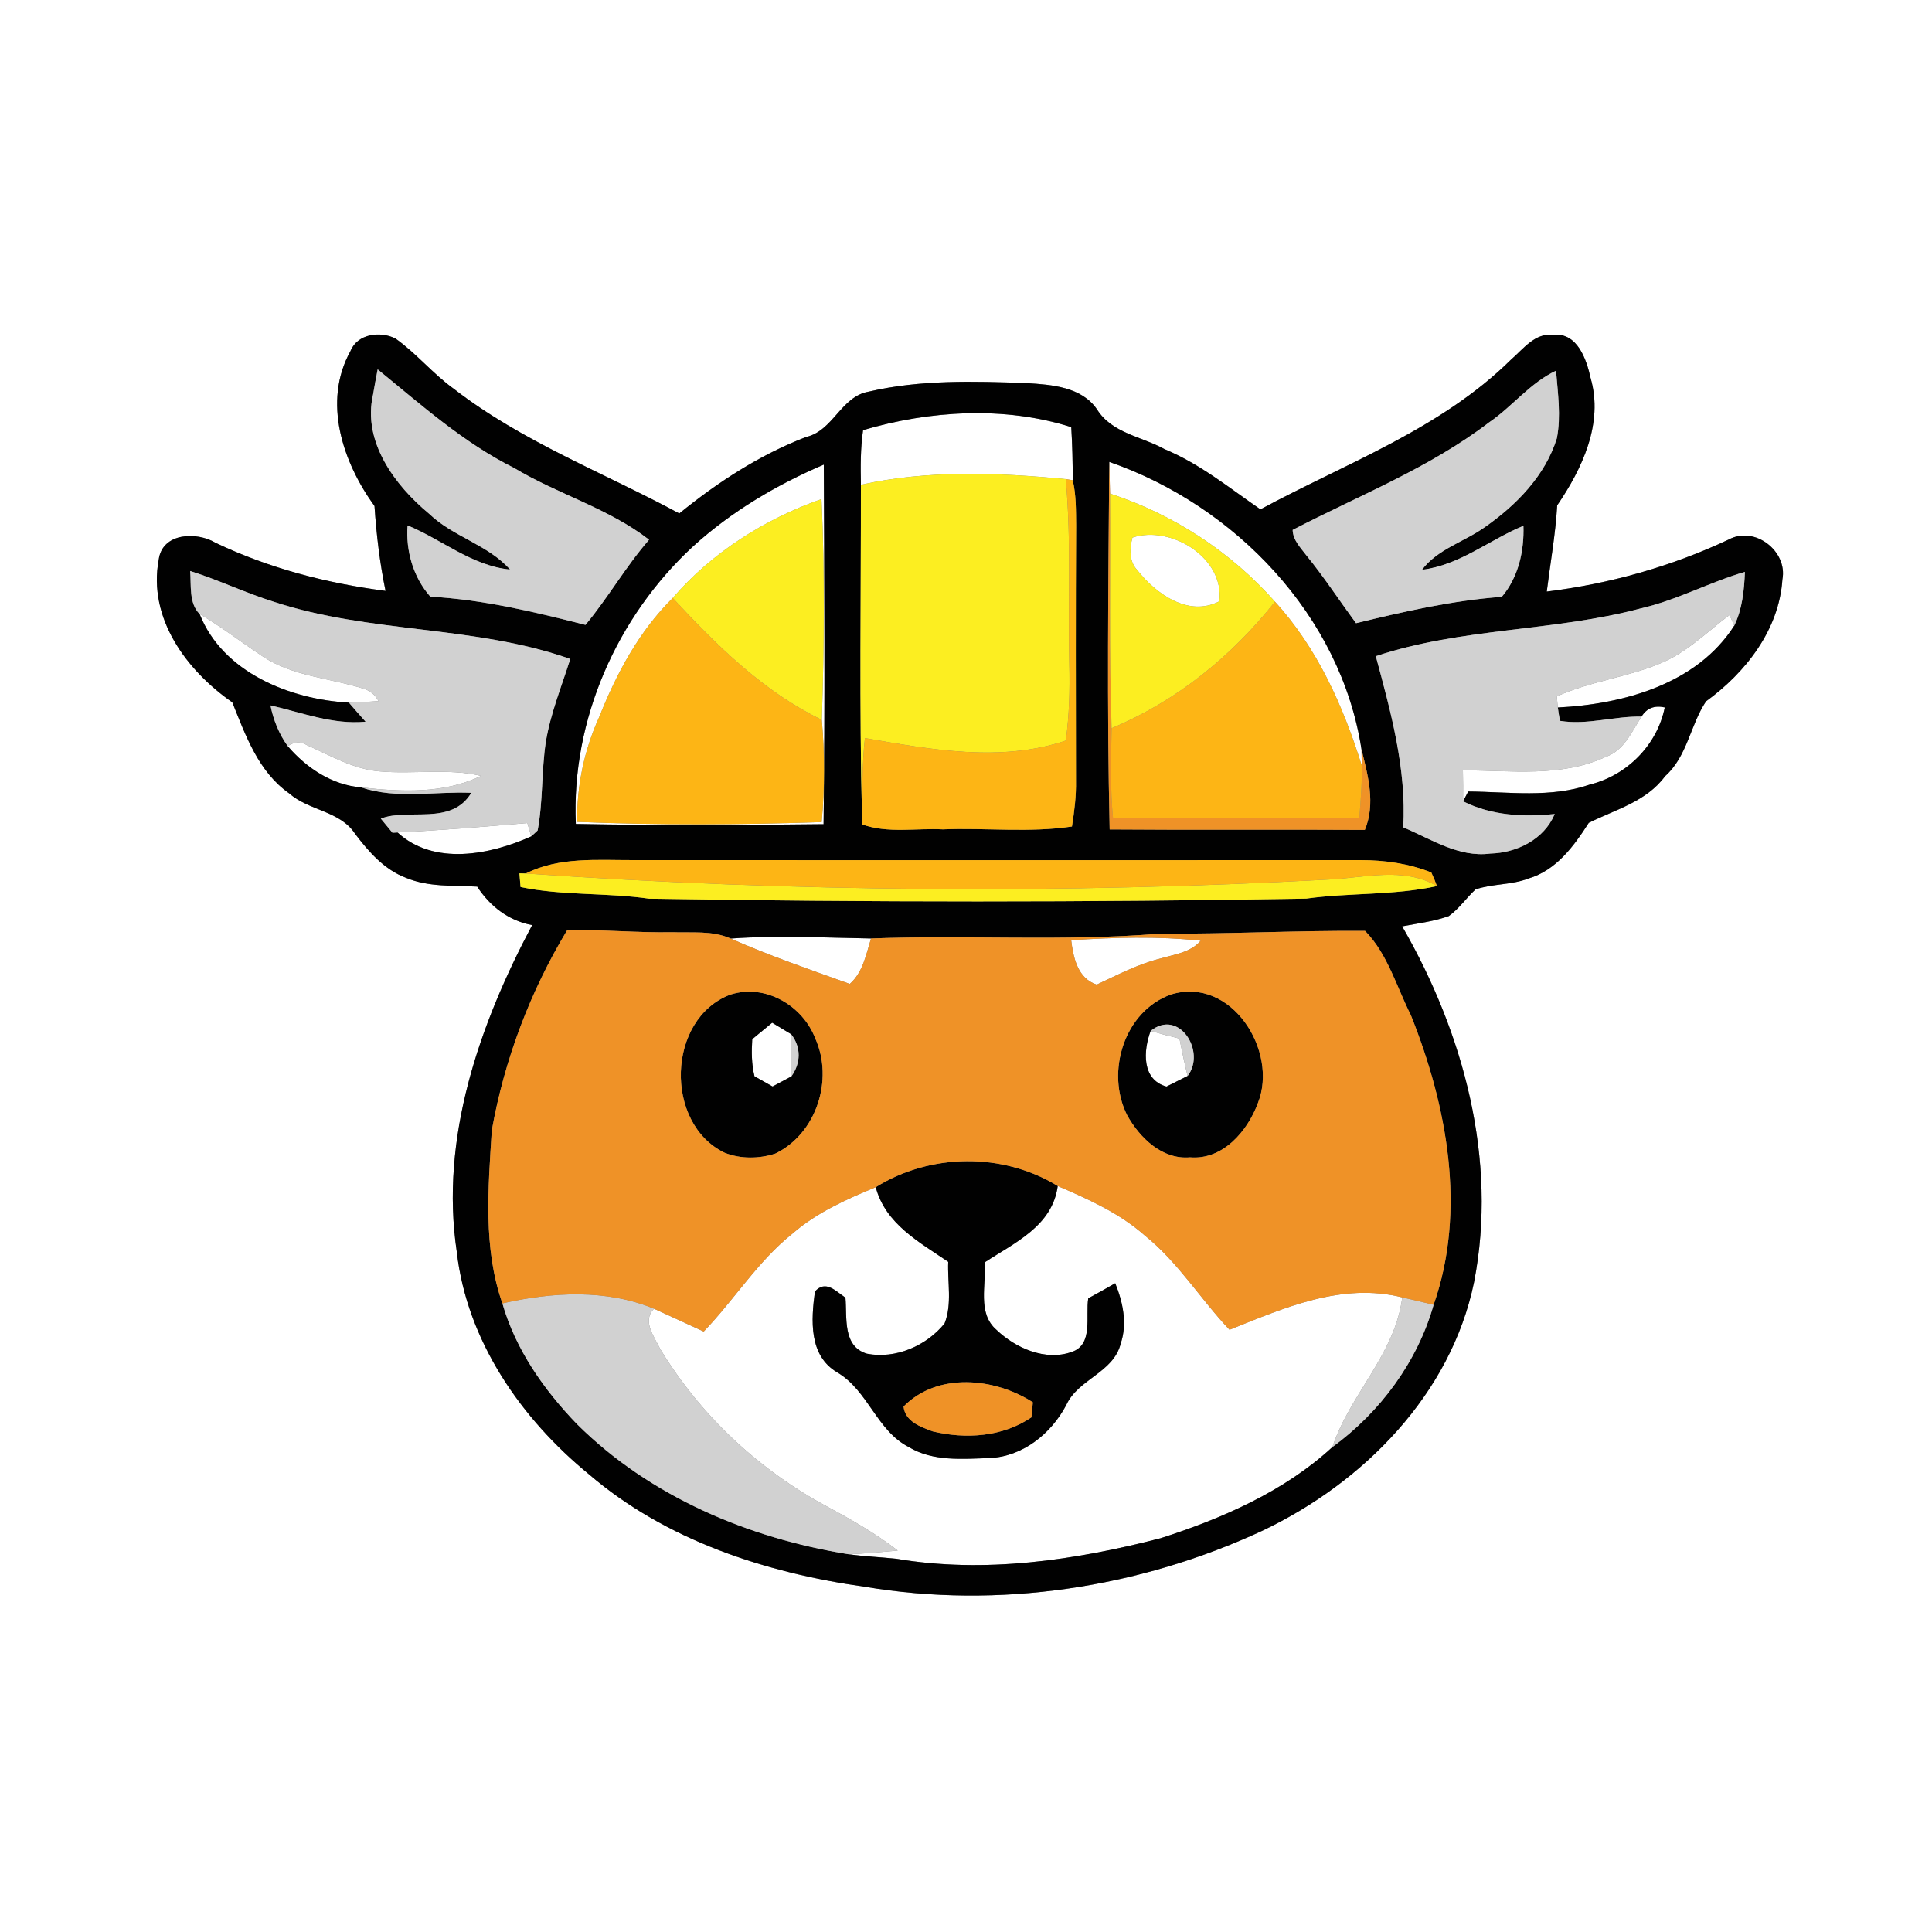 <?xml version="1.0" encoding="UTF-8" ?>
<!DOCTYPE svg PUBLIC "-//W3C//DTD SVG 1.1//EN" "http://www.w3.org/Graphics/SVG/1.1/DTD/svg11.dtd">
<svg width="250pt" height="250pt" viewBox="0 0 250 250" version="1.1" xmlns="http://www.w3.org/2000/svg">
<rect x="0" y="0" width="250" height="250" fill="#808080" stroke="none"/>
<g id="#ffffffff">
<path fill="#ffffff" opacity="1.00" d=" M 0.00 0.00 L 250.00 0.00 L 250.00 250.00 L 0.00 250.00 L 0.00 0.00 M 45.35 45.43 C 41.71 51.99 44.35 59.81 48.46 65.48 C 48.71 69.17 49.14 72.83 49.89 76.46 C 42.30 75.48 34.83 73.54 27.90 70.24 C 25.46 68.77 21.00 68.92 20.54 72.41 C 19.12 80.01 24.14 86.76 30.06 90.88 C 31.79 95.18 33.44 99.87 37.42 102.66 C 39.97 104.92 44.02 104.91 45.96 107.91 C 47.72 110.23 49.74 112.54 52.54 113.59 C 55.45 114.81 58.67 114.56 61.75 114.73 C 63.43 117.30 65.81 119.13 68.86 119.71 C 62.03 132.58 56.90 147.26 59.11 162.00 C 60.42 173.50 67.43 183.60 76.23 190.79 C 86.17 199.31 99.08 203.52 111.88 205.32 C 129.22 208.24 147.40 205.48 163.32 198.09 C 176.39 191.89 187.75 180.44 190.74 165.92 C 193.83 150.06 189.39 133.66 181.44 119.87 C 183.46 119.48 185.53 119.24 187.48 118.54 C 188.81 117.58 189.74 116.20 190.93 115.09 C 193.14 114.34 195.58 114.53 197.78 113.68 C 201.38 112.62 203.67 109.47 205.59 106.47 C 209.05 104.75 213.05 103.72 215.46 100.44 C 218.35 97.87 218.72 93.79 220.76 90.75 C 225.89 87.03 230.21 81.49 230.64 74.99 C 231.35 71.31 227.05 68.00 223.70 69.81 C 216.26 73.31 208.30 75.54 200.15 76.55 C 200.61 72.83 201.28 69.14 201.50 65.39 C 204.73 60.66 207.51 54.78 205.83 48.95 C 205.29 46.49 204.11 43.01 200.99 43.33 C 198.62 43.05 197.12 45.16 195.53 46.53 C 186.42 55.53 174.16 59.94 163.10 65.91 C 159.08 63.14 155.26 60.02 150.71 58.13 C 147.74 56.48 143.88 56.07 141.95 52.97 C 139.95 50.06 136.11 49.78 132.89 49.58 C 126.07 49.33 119.10 49.12 112.41 50.68 C 108.82 51.30 107.82 55.75 104.30 56.55 C 98.29 58.87 92.88 62.39 87.90 66.44 C 78.13 61.17 67.58 57.17 58.73 50.32 C 56.02 48.38 53.90 45.74 51.18 43.81 C 49.23 42.82 46.26 43.17 45.35 45.43 Z" />
<path fill="#ffffff" opacity="1.00" d=" M 111.68 55.66 C 120.28 53.12 129.99 52.52 138.62 55.27 C 138.76 57.56 138.81 59.85 138.81 62.14 L 137.91 62.00 C 129.10 61.15 120.09 60.80 111.40 62.73 C 111.35 60.37 111.34 58.00 111.68 55.66 Z" />
<path fill="#ffffff" opacity="1.00" d=" M 89.68 70.70 C 94.64 66.19 100.46 62.75 106.60 60.12 C 106.67 75.63 106.76 91.14 106.57 106.65 C 95.88 106.77 85.19 106.82 74.51 106.62 C 73.92 93.16 79.83 79.78 89.68 70.70 M 87.05 77.38 C 82.69 81.69 79.77 87.16 77.53 92.80 C 75.60 97.04 74.63 101.68 74.68 106.35 C 85.20 106.79 95.79 106.73 106.32 106.38 C 106.73 101.99 106.73 97.55 106.34 93.15 C 106.65 83.64 106.74 74.09 106.30 64.58 C 99.00 67.15 92.11 71.49 87.05 77.38 Z" />
<path fill="#ffffff" opacity="1.00" d=" M 143.54 59.77 C 159.81 65.41 173.52 79.65 176.18 96.98 C 176.19 97.50 176.20 98.54 176.21 99.06 C 173.82 91.40 170.46 83.84 164.98 77.86 C 159.26 71.40 151.84 66.56 143.64 63.87 C 143.61 62.50 143.58 61.13 143.54 59.77 Z" />
<path fill="#ffffff" opacity="1.00" d=" M 146.53 69.56 C 151.54 67.91 158.47 72.19 157.78 77.81 C 153.81 79.88 149.58 76.85 147.18 73.79 C 146.07 72.64 146.18 70.99 146.53 69.56 Z" />
<path fill="#ffffff" opacity="1.00" d=" M 25.83 79.45 C 28.68 81.12 31.29 83.15 34.04 84.97 C 37.91 87.52 42.68 87.74 46.99 89.10 C 47.87 89.35 48.54 89.89 48.98 90.72 C 47.70 90.82 46.43 90.89 45.15 90.92 C 37.52 90.51 28.81 87.01 25.83 79.45 Z" />
<path fill="#ffffff" opacity="1.00" d=" M 214.80 85.86 C 218.24 84.47 220.88 81.77 223.80 79.58 C 223.96 79.92 224.26 80.61 224.41 80.96 C 219.58 88.53 210.04 91.13 201.58 91.55 C 201.55 91.19 201.49 90.47 201.45 90.11 C 205.73 88.17 210.47 87.66 214.80 85.86 Z" />
<path fill="#ffffff" opacity="1.00" d=" M 212.41 92.73 C 213.08 91.64 214.08 91.24 215.42 91.54 C 214.44 96.41 210.52 100.34 205.73 101.52 C 200.66 103.28 195.23 102.46 189.99 102.42 C 189.82 102.73 189.48 103.37 189.32 103.69 C 189.34 102.35 189.33 101.02 189.30 99.68 C 195.49 99.68 202.01 100.63 207.83 97.92 C 210.17 97.08 211.16 94.66 212.41 92.73 Z" />
<path fill="#ffffff" opacity="1.00" d=" M 37.24 96.56 C 38.00 95.99 38.91 95.91 39.72 96.42 C 42.78 97.78 45.76 99.56 49.17 99.82 C 53.52 100.20 57.95 99.39 62.25 100.40 C 57.41 102.74 51.94 102.47 46.74 101.89 C 42.95 101.58 39.67 99.38 37.24 96.56 Z" />
<path fill="#ffffff" opacity="1.00" d=" M 51.44 107.72 C 57.05 107.44 62.65 106.98 68.24 106.50 C 68.37 106.93 68.61 107.80 68.74 108.23 C 63.42 110.62 56.15 112.06 51.44 107.72 Z" />
<path fill="#ffffff" opacity="1.00" d=" M 94.55 121.45 C 100.60 121.01 106.66 121.34 112.71 121.44 C 112.07 123.51 111.67 125.81 109.96 127.32 C 104.79 125.46 99.58 123.68 94.55 121.45 Z" />
<path fill="#ffffff" opacity="1.00" d=" M 138.61 121.66 C 144.18 121.31 149.81 121.12 155.37 121.73 C 154.03 123.28 151.93 123.50 150.09 124.05 C 147.22 124.77 144.58 126.17 141.91 127.41 C 139.44 126.59 138.89 123.93 138.61 121.66 Z" />
<path fill="#ffffff" opacity="1.00" d=" M 97.34 134.47 C 98.20 133.76 99.06 133.05 99.92 132.34 C 100.53 132.71 101.75 133.45 102.37 133.82 C 102.34 135.64 102.35 137.47 102.40 139.29 C 101.79 139.62 100.57 140.27 99.97 140.59 C 99.38 140.26 98.21 139.60 97.63 139.27 C 97.24 137.69 97.24 136.07 97.34 134.47 Z" />
<path fill="#ffffff" opacity="1.00" d=" M 150.94 140.60 C 147.71 139.70 147.94 135.95 148.89 133.40 C 150.12 133.76 151.37 134.09 152.62 134.39 C 152.94 136.00 153.28 137.62 153.67 139.23 C 152.99 139.57 151.63 140.26 150.94 140.60 Z" />
<path fill="#ffffff" opacity="1.00" d=" M 102.58 159.60 C 105.72 156.88 109.53 155.19 113.32 153.62 C 114.58 158.39 118.95 160.72 122.70 163.28 C 122.59 165.92 123.22 168.74 122.23 171.25 C 119.89 174.15 115.89 175.89 112.18 175.17 C 108.99 174.21 109.63 170.48 109.40 167.92 C 108.15 167.08 106.84 165.58 105.45 167.12 C 104.96 170.80 104.63 175.41 108.34 177.59 C 112.35 179.95 113.44 185.14 117.63 187.27 C 120.74 189.13 124.54 188.79 128.02 188.67 C 132.33 188.50 136.01 185.53 137.97 181.82 C 139.51 178.43 144.10 177.63 145.02 173.85 C 145.90 171.26 145.30 168.51 144.31 166.05 C 143.16 166.72 141.99 167.37 140.82 168.00 C 140.44 170.29 141.53 174.03 138.65 174.95 C 135.28 176.15 131.41 174.45 128.94 172.08 C 126.42 169.91 127.66 166.25 127.40 163.36 C 131.27 160.81 136.16 158.68 136.87 153.47 C 140.84 155.18 144.86 156.97 148.13 159.87 C 152.44 163.32 155.33 168.10 159.10 172.07 C 166.18 169.24 173.63 165.92 181.45 167.88 C 180.54 175.22 174.68 180.41 172.41 187.25 C 166.23 192.96 158.15 196.50 150.16 199.05 C 139.07 201.91 127.37 203.63 115.97 201.70 C 113.92 201.49 111.86 201.40 109.82 201.12 C 111.94 201.03 114.05 200.84 116.17 200.64 C 113.32 198.44 110.19 196.65 107.03 194.95 C 98.20 190.22 90.62 183.13 85.43 174.56 C 84.69 173.00 83.03 170.93 84.63 169.35 C 86.77 170.34 88.92 171.30 91.06 172.30 C 95.03 168.18 98.06 163.19 102.58 159.60 Z" />
</g>
<g id="#010101ff">
<path fill="#010101" opacity="1.00" d=" M 45.35 45.43 C 46.26 43.17 49.23 42.82 51.18 43.81 C 53.90 45.74 56.02 48.38 58.73 50.32 C 67.58 57.17 78.13 61.17 87.90 66.44 C 92.88 62.39 98.29 58.87 104.30 56.55 C 107.82 55.75 108.82 51.30 112.41 50.68 C 119.10 49.12 126.07 49.33 132.89 49.58 C 136.11 49.78 139.95 50.06 141.95 52.97 C 143.88 56.07 147.74 56.48 150.71 58.13 C 155.26 60.02 159.08 63.14 163.10 65.91 C 174.16 59.94 186.42 55.53 195.53 46.53 C 197.12 45.16 198.62 43.05 200.99 43.33 C 204.11 43.01 205.29 46.49 205.83 48.95 C 207.51 54.78 204.73 60.66 201.50 65.39 C 201.28 69.14 200.61 72.83 200.15 76.55 C 208.30 75.54 216.26 73.31 223.70 69.81 C 227.05 68.00 231.35 71.31 230.64 74.99 C 230.21 81.49 225.89 87.03 220.76 90.75 C 218.72 93.79 218.35 97.87 215.46 100.44 C 213.05 103.72 209.05 104.75 205.59 106.47 C 203.67 109.47 201.38 112.62 197.78 113.68 C 195.58 114.53 193.14 114.34 190.93 115.09 C 189.74 116.20 188.81 117.58 187.48 118.54 C 185.53 119.24 183.46 119.48 181.44 119.87 C 189.39 133.66 193.83 150.06 190.74 165.92 C 187.75 180.44 176.39 191.89 163.32 198.09 C 147.40 205.48 129.22 208.24 111.88 205.32 C 99.08 203.52 86.17 199.31 76.23 190.79 C 67.43 183.60 60.42 173.50 59.11 162.00 C 56.90 147.26 62.03 132.58 68.86 119.71 C 65.81 119.13 63.43 117.30 61.75 114.73 C 58.67 114.56 55.45 114.81 52.54 113.59 C 49.74 112.54 47.72 110.23 45.96 107.91 C 44.02 104.91 39.97 104.92 37.42 102.66 C 33.44 99.87 31.79 95.18 30.06 90.88 C 24.14 86.76 19.12 80.01 20.54 72.41 C 21.00 68.92 25.46 68.77 27.90 70.24 C 34.83 73.54 42.30 75.48 49.89 76.46 C 49.14 72.83 48.71 69.17 48.46 65.48 C 44.35 59.81 41.71 51.99 45.35 45.43 M 48.87 47.80 C 48.65 48.89 48.46 49.99 48.27 51.08 C 46.88 57.14 51.09 62.81 55.53 66.48 C 58.63 69.47 63.13 70.46 66.00 73.70 C 61.05 73.21 57.19 69.82 52.74 67.99 C 52.49 71.29 53.48 74.71 55.69 77.21 C 62.52 77.58 69.17 79.18 75.76 80.86 C 78.69 77.34 80.97 73.30 83.99 69.84 C 78.76 65.78 72.20 63.96 66.55 60.57 C 59.98 57.30 54.51 52.39 48.87 47.80 M 192.67 54.67 C 184.95 60.57 175.83 64.12 167.27 68.57 C 167.31 69.91 168.30 70.87 169.06 71.88 C 171.34 74.68 173.32 77.72 175.47 80.64 C 181.68 79.13 187.93 77.70 194.33 77.23 C 196.48 74.70 197.24 71.29 197.13 68.04 C 192.72 69.85 188.88 73.14 184.00 73.73 C 186.05 71.02 189.48 70.12 192.15 68.20 C 196.22 65.35 199.96 61.55 201.46 56.70 C 202.01 53.82 201.58 50.87 201.35 47.97 C 197.99 49.54 195.70 52.61 192.67 54.67 M 111.68 55.66 C 111.34 58.00 111.35 60.37 111.40 62.73 C 111.42 77.10 111.18 91.51 111.55 105.86 L 111.52 106.66 C 114.86 107.88 118.52 107.14 122.00 107.32 C 127.57 107.10 133.18 107.78 138.71 106.95 C 139.02 104.98 139.27 103.01 139.23 101.02 C 139.21 90.01 139.19 79.00 139.25 68.00 C 139.23 66.04 139.26 64.06 138.81 62.14 C 138.81 59.85 138.76 57.56 138.62 55.27 C 129.99 52.52 120.28 53.12 111.68 55.66 M 89.68 70.70 C 79.83 79.78 73.92 93.16 74.51 106.62 C 85.19 106.82 95.88 106.77 106.57 106.65 C 106.76 91.14 106.67 75.63 106.60 60.12 C 100.46 62.75 94.64 66.19 89.68 70.70 M 143.59 107.33 C 154.60 107.42 165.61 107.32 176.61 107.39 C 178.02 104.01 177.02 100.36 176.18 96.98 C 173.52 79.65 159.81 65.41 143.54 59.77 C 143.42 75.62 143.22 91.49 143.59 107.33 M 24.61 73.89 C 24.76 75.71 24.42 78.06 25.83 79.45 C 28.81 87.01 37.52 90.51 45.15 90.92 C 45.86 91.75 46.58 92.57 47.31 93.39 C 43.06 93.80 39.06 92.20 35.00 91.28 C 35.38 93.18 36.11 94.98 37.24 96.56 C 39.67 99.38 42.95 101.58 46.74 101.89 C 51.33 103.44 56.26 102.38 60.99 102.59 C 58.40 106.90 52.87 104.53 49.28 105.93 C 49.65 106.39 50.41 107.30 50.79 107.76 L 51.44 107.72 C 56.15 112.06 63.42 110.62 68.74 108.23 C 68.95 108.04 69.36 107.65 69.57 107.46 C 70.28 103.68 70.05 99.79 70.63 95.99 C 71.24 92.30 72.67 88.82 73.79 85.27 C 61.42 80.90 47.90 81.98 35.46 77.88 C 31.77 76.73 28.29 75.04 24.61 73.89 M 212.34 78.72 C 201.07 81.73 189.13 81.21 178.03 84.91 C 179.98 92.15 182.01 99.47 181.58 107.06 C 185.19 108.57 188.76 110.99 192.85 110.45 C 196.28 110.36 199.81 108.62 201.18 105.33 C 197.13 105.74 193.02 105.55 189.32 103.69 C 189.48 103.37 189.82 102.73 189.99 102.42 C 195.23 102.46 200.66 103.28 205.73 101.52 C 210.52 100.34 214.44 96.41 215.42 91.54 C 214.08 91.24 213.08 91.64 212.41 92.73 C 208.87 92.65 205.41 93.86 201.86 93.28 C 201.75 92.71 201.66 92.13 201.58 91.55 C 210.04 91.13 219.58 88.53 224.41 80.96 C 225.46 78.79 225.69 76.37 225.79 74.00 C 221.22 75.33 216.99 77.66 212.34 78.72 M 68.04 113.03 L 67.21 113.01 C 67.25 113.45 67.32 114.34 67.36 114.78 C 72.81 115.92 78.48 115.49 84.00 116.29 C 112.33 116.76 140.68 116.77 169.01 116.28 C 174.63 115.50 180.38 115.88 185.94 114.66 C 185.73 114.06 185.48 113.47 185.21 112.90 C 182.31 111.74 179.17 111.30 176.06 111.30 C 144.71 111.31 113.36 111.31 82.01 111.30 C 77.32 111.32 72.38 110.85 68.04 113.03 M 73.39 120.37 C 68.61 128.28 65.26 137.16 63.64 146.27 C 63.18 153.71 62.49 161.50 65.01 168.66 C 66.72 174.64 70.40 179.87 74.68 184.30 C 84.08 193.64 96.86 199.05 109.82 201.12 C 111.86 201.40 113.92 201.49 115.97 201.70 C 127.37 203.63 139.07 201.91 150.16 199.05 C 158.15 196.50 166.23 192.96 172.41 187.25 C 178.58 182.75 183.42 176.22 185.51 168.84 C 189.80 156.61 187.25 143.08 182.56 131.35 C 180.71 127.69 179.56 123.44 176.64 120.46 C 167.78 120.40 158.91 120.87 150.04 120.82 C 137.62 121.84 125.15 120.97 112.71 121.44 C 106.66 121.34 100.60 121.01 94.55 121.45 C 92.18 120.38 89.51 120.73 86.99 120.63 C 82.45 120.72 77.92 120.26 73.39 120.37 Z" />
<path fill="#010101" opacity="1.00" d=" M 94.48 128.71 C 99.00 127.24 103.86 130.10 105.50 134.38 C 107.89 139.70 105.66 146.68 100.34 149.27 C 98.24 149.96 95.82 149.99 93.75 149.16 C 85.92 145.36 86.28 131.84 94.48 128.71 M 97.34 134.47 C 97.24 136.07 97.24 137.69 97.63 139.27 C 98.21 139.60 99.38 140.26 99.97 140.59 C 100.57 140.27 101.79 139.62 102.40 139.29 C 103.64 137.56 103.69 135.52 102.37 133.82 C 101.75 133.45 100.53 132.71 99.92 132.34 C 99.06 133.05 98.20 133.76 97.34 134.47 Z" />
<path fill="#010101" opacity="1.00" d=" M 151.54 128.68 C 159.33 126.28 165.49 136.02 162.76 142.77 C 161.41 146.39 158.23 150.12 153.99 149.76 C 150.38 150.08 147.48 147.23 145.85 144.31 C 143.04 138.74 145.45 130.84 151.54 128.68 M 148.89 133.40 C 147.94 135.95 147.71 139.70 150.94 140.60 C 151.63 140.26 152.99 139.57 153.67 139.23 C 156.11 136.13 152.59 130.44 148.89 133.40 Z" />
<path fill="#010101" opacity="1.00" d=" M 113.32 153.62 C 120.37 149.22 129.77 149.10 136.87 153.47 C 136.16 158.68 131.27 160.81 127.40 163.36 C 127.66 166.25 126.42 169.91 128.94 172.08 C 131.41 174.45 135.28 176.15 138.65 174.95 C 141.53 174.03 140.44 170.29 140.82 168.00 C 141.99 167.37 143.16 166.72 144.31 166.05 C 145.30 168.51 145.90 171.26 145.02 173.85 C 144.10 177.63 139.51 178.43 137.97 181.82 C 136.01 185.53 132.33 188.50 128.02 188.67 C 124.54 188.79 120.74 189.13 117.63 187.27 C 113.44 185.14 112.35 179.95 108.34 177.59 C 104.63 175.41 104.96 170.80 105.45 167.12 C 106.84 165.58 108.15 167.08 109.40 167.92 C 109.63 170.48 108.99 174.21 112.18 175.17 C 115.89 175.89 119.89 174.15 122.23 171.25 C 123.22 168.74 122.59 165.92 122.70 163.28 C 118.95 160.72 114.58 158.39 113.32 153.62 M 116.92 182.01 C 117.13 183.94 119.11 184.64 120.69 185.22 C 124.96 186.25 129.75 185.94 133.47 183.40 C 133.51 182.91 133.60 181.94 133.65 181.46 C 128.71 178.27 121.30 177.54 116.92 182.01 Z" />
</g>
<g id="#d1d1d1ff">
<path fill="#d1d1d1" opacity="1.00" d=" M 48.87 47.80 C 54.51 52.39 59.98 57.30 66.55 60.57 C 72.20 63.96 78.76 65.78 83.99 69.84 C 80.97 73.30 78.69 77.34 75.76 80.86 C 69.17 79.18 62.52 77.58 55.69 77.21 C 53.48 74.71 52.49 71.29 52.74 67.99 C 57.19 69.82 61.05 73.21 66.00 73.70 C 63.13 70.46 58.63 69.47 55.53 66.48 C 51.09 62.81 46.88 57.14 48.27 51.08 C 48.46 49.99 48.65 48.89 48.87 47.80 Z" />
<path fill="#d1d1d1" opacity="1.00" d=" M 192.67 54.67 C 195.70 52.61 197.99 49.54 201.35 47.97 C 201.58 50.87 202.01 53.82 201.46 56.70 C 199.96 61.55 196.22 65.35 192.15 68.20 C 189.48 70.12 186.05 71.02 184.00 73.73 C 188.88 73.14 192.72 69.85 197.13 68.04 C 197.24 71.29 196.48 74.70 194.33 77.23 C 187.93 77.70 181.68 79.13 175.47 80.64 C 173.32 77.72 171.34 74.68 169.06 71.88 C 168.30 70.87 167.31 69.91 167.27 68.57 C 175.83 64.12 184.95 60.57 192.67 54.67 Z" />
<path fill="#d1d1d1" opacity="1.00" d=" M 24.61 73.89 C 28.29 75.04 31.77 76.73 35.46 77.88 C 47.90 81.98 61.42 80.90 73.79 85.27 C 72.67 88.82 71.24 92.30 70.63 95.99 C 70.05 99.79 70.28 103.68 69.57 107.46 C 69.36 107.65 68.95 108.04 68.74 108.23 C 68.61 107.80 68.37 106.93 68.24 106.50 C 62.65 106.98 57.05 107.44 51.44 107.72 L 50.79 107.76 C 50.41 107.30 49.65 106.39 49.28 105.93 C 52.87 104.53 58.40 106.90 60.99 102.59 C 56.26 102.38 51.33 103.44 46.74 101.89 C 51.94 102.47 57.41 102.74 62.25 100.40 C 57.95 99.39 53.52 100.20 49.17 99.82 C 45.76 99.56 42.78 97.78 39.72 96.42 C 38.91 95.91 38.00 95.99 37.24 96.56 C 36.11 94.98 35.38 93.18 35.00 91.28 C 39.06 92.20 43.06 93.80 47.31 93.39 C 46.58 92.57 45.86 91.75 45.15 90.92 C 46.43 90.89 47.70 90.82 48.98 90.72 C 48.54 89.89 47.87 89.35 46.99 89.10 C 42.68 87.74 37.91 87.52 34.04 84.97 C 31.29 83.15 28.68 81.12 25.83 79.45 C 24.42 78.06 24.76 75.71 24.61 73.89 Z" />
<path fill="#d1d1d1" opacity="1.00" d=" M 212.34 78.72 C 216.99 77.66 221.22 75.33 225.79 74.00 C 225.69 76.37 225.46 78.79 224.41 80.96 C 224.26 80.61 223.96 79.92 223.80 79.58 C 220.88 81.77 218.24 84.47 214.80 85.86 C 210.47 87.66 205.73 88.17 201.45 90.11 C 201.49 90.47 201.55 91.19 201.58 91.55 C 201.66 92.13 201.75 92.71 201.86 93.28 C 205.41 93.86 208.87 92.65 212.41 92.73 C 211.16 94.66 210.17 97.08 207.83 97.92 C 202.01 100.63 195.49 99.68 189.30 99.68 C 189.33 101.02 189.34 102.35 189.32 103.69 C 193.02 105.55 197.13 105.74 201.18 105.33 C 199.81 108.62 196.28 110.36 192.85 110.45 C 188.76 110.99 185.19 108.57 181.58 107.06 C 182.01 99.47 179.98 92.15 178.03 84.91 C 189.13 81.21 201.07 81.73 212.34 78.72 Z" />
<path fill="#d1d1d1" opacity="1.00" d=" M 148.89 133.40 C 152.59 130.44 156.11 136.13 153.67 139.23 C 153.28 137.62 152.94 136.00 152.62 134.39 C 151.37 134.09 150.12 133.76 148.89 133.40 Z" />
<path fill="#d1d1d1" opacity="1.00" d=" M 102.37 133.82 C 103.69 135.52 103.64 137.56 102.40 139.29 C 102.35 137.47 102.34 135.64 102.37 133.82 Z" />
<path fill="#d1d1d1" opacity="1.00" d=" M 65.01 168.66 C 71.46 167.19 78.40 166.78 84.63 169.35 C 83.03 170.93 84.69 173.00 85.43 174.56 C 90.62 183.13 98.20 190.22 107.03 194.95 C 110.19 196.65 113.32 198.44 116.17 200.64 C 114.05 200.84 111.94 201.03 109.82 201.12 C 96.86 199.05 84.08 193.64 74.68 184.30 C 70.40 179.87 66.72 174.64 65.01 168.66 Z" />
<path fill="#d1d1d1" opacity="1.00" d=" M 181.45 167.88 C 182.80 168.18 184.15 168.51 185.51 168.84 C 183.42 176.22 178.58 182.75 172.41 187.25 C 174.68 180.41 180.54 175.22 181.45 167.88 Z" />
</g>
<g id="#ef9227ff">
<path fill="#ef9227" opacity="1.00" d=" M 143.59 107.33 C 143.22 91.49 143.42 75.62 143.54 59.77 C 143.58 61.13 143.61 62.50 143.64 63.87 C 143.72 73.99 143.50 84.11 143.84 94.23 C 143.77 98.10 143.65 101.99 144.02 105.85 C 154.64 105.87 165.28 105.93 175.90 105.80 C 176.07 103.56 176.27 101.31 176.21 99.06 C 176.20 98.54 176.19 97.50 176.18 96.98 C 177.02 100.36 178.02 104.01 176.61 107.39 C 165.61 107.32 154.60 107.42 143.59 107.33 Z" />
<path fill="#ef9227" opacity="1.00" d=" M 73.39 120.37 C 77.92 120.26 82.45 120.72 86.99 120.63 C 89.51 120.73 92.18 120.38 94.55 121.45 C 99.58 123.68 104.79 125.46 109.96 127.32 C 111.67 125.81 112.07 123.51 112.71 121.44 C 125.15 120.97 137.62 121.84 150.04 120.82 C 158.91 120.87 167.78 120.40 176.64 120.46 C 179.56 123.44 180.71 127.69 182.56 131.35 C 187.25 143.08 189.80 156.61 185.51 168.84 C 184.15 168.51 182.80 168.18 181.45 167.88 C 173.63 165.92 166.18 169.24 159.10 172.07 C 155.33 168.10 152.44 163.32 148.13 159.87 C 144.86 156.97 140.84 155.18 136.87 153.47 C 129.77 149.10 120.37 149.22 113.32 153.62 C 109.53 155.19 105.72 156.88 102.58 159.60 C 98.06 163.19 95.03 168.18 91.06 172.30 C 88.92 171.30 86.77 170.34 84.63 169.35 C 78.40 166.78 71.46 167.19 65.01 168.66 C 62.49 161.50 63.18 153.71 63.64 146.27 C 65.26 137.16 68.61 128.28 73.39 120.37 M 138.61 121.66 C 138.89 123.93 139.44 126.59 141.91 127.41 C 144.58 126.17 147.22 124.77 150.09 124.05 C 151.93 123.50 154.03 123.28 155.37 121.73 C 149.81 121.12 144.18 121.31 138.61 121.66 M 94.48 128.71 C 86.28 131.84 85.92 145.36 93.75 149.16 C 95.82 149.99 98.24 149.96 100.34 149.27 C 105.66 146.68 107.89 139.70 105.50 134.38 C 103.86 130.10 99.00 127.24 94.48 128.71 M 151.54 128.68 C 145.45 130.84 143.04 138.74 145.85 144.31 C 147.48 147.23 150.38 150.08 153.99 149.76 C 158.23 150.12 161.41 146.39 162.76 142.77 C 165.49 136.02 159.33 126.28 151.54 128.68 Z" />
<path fill="#ef9227" opacity="1.00" d=" M 116.92 182.01 C 121.30 177.54 128.71 178.27 133.65 181.46 C 133.60 181.94 133.51 182.91 133.47 183.40 C 129.75 185.94 124.96 186.25 120.69 185.22 C 119.11 184.64 117.13 183.94 116.92 182.01 Z" />
</g>
<g id="#fcee21ff">
<path fill="#fcee21" opacity="1.00" d=" M 111.40 62.73 C 120.09 60.80 129.10 61.15 137.91 62.00 C 138.64 69.98 138.18 78.00 138.37 86.00 C 138.45 89.28 138.36 92.57 137.92 95.83 C 129.44 98.68 120.47 96.99 111.92 95.51 C 111.54 98.95 111.58 102.41 111.55 105.86 C 111.18 91.51 111.42 77.10 111.40 62.73 Z" />
<path fill="#fcee21" opacity="1.00" d=" M 143.64 63.87 C 151.84 66.56 159.26 71.40 164.98 77.86 C 159.37 84.94 152.21 90.74 143.84 94.23 C 143.50 84.11 143.72 73.99 143.64 63.87 M 146.53 69.56 C 146.18 70.99 146.07 72.64 147.18 73.79 C 149.58 76.85 153.81 79.88 157.78 77.81 C 158.47 72.19 151.54 67.91 146.53 69.56 Z" />
<path fill="#fcee21" opacity="1.00" d=" M 87.05 77.38 C 92.11 71.49 99.00 67.15 106.30 64.58 C 106.74 74.09 106.65 83.64 106.34 93.15 C 98.73 89.47 92.73 83.50 87.05 77.38 Z" />
<path fill="#fcee21" opacity="1.00" d=" M 67.21 113.01 L 68.04 113.03 C 102.63 115.44 137.36 115.69 171.98 113.81 C 176.63 113.59 181.64 112.14 185.94 114.66 C 180.38 115.88 174.63 115.50 169.01 116.28 C 140.68 116.77 112.33 116.76 84.00 116.29 C 78.48 115.49 72.81 115.92 67.36 114.78 C 67.32 114.34 67.25 113.45 67.21 113.01 Z" />
</g>
<g id="#fdb515ff">
<path fill="#fdb515" opacity="1.00" d=" M 137.91 62.00 L 138.81 62.14 C 139.26 64.06 139.23 66.04 139.25 68.00 C 139.19 79.00 139.21 90.01 139.23 101.02 C 139.27 103.01 139.02 104.98 138.71 106.95 C 133.18 107.78 127.57 107.10 122.00 107.32 C 118.52 107.14 114.86 107.88 111.52 106.66 L 111.55 105.86 C 111.58 102.41 111.54 98.95 111.92 95.51 C 120.47 96.99 129.44 98.68 137.92 95.83 C 138.36 92.57 138.45 89.28 138.37 86.00 C 138.18 78.00 138.64 69.98 137.91 62.00 Z" />
<path fill="#fdb515" opacity="1.00" d=" M 77.53 92.80 C 79.77 87.16 82.69 81.69 87.05 77.38 C 92.73 83.50 98.73 89.47 106.34 93.15 C 106.73 97.55 106.73 101.99 106.32 106.38 C 95.79 106.73 85.20 106.79 74.68 106.35 C 74.63 101.68 75.60 97.04 77.53 92.80 Z" />
<path fill="#fdb515" opacity="1.00" d=" M 143.84 94.23 C 152.21 90.74 159.37 84.94 164.98 77.86 C 170.46 83.84 173.82 91.40 176.21 99.06 C 176.27 101.31 176.07 103.56 175.90 105.80 C 165.28 105.93 154.64 105.87 144.02 105.85 C 143.65 101.99 143.77 98.10 143.84 94.23 Z" />
<path fill="#fdb515" opacity="1.00" d=" M 68.04 113.03 C 72.38 110.85 77.32 111.32 82.01 111.30 C 113.36 111.31 144.71 111.31 176.06 111.30 C 179.17 111.30 182.31 111.74 185.21 112.90 C 185.48 113.47 185.73 114.06 185.94 114.66 C 181.64 112.14 176.63 113.59 171.98 113.81 C 137.36 115.69 102.63 115.44 68.04 113.03 Z" />
</g>
</svg>

